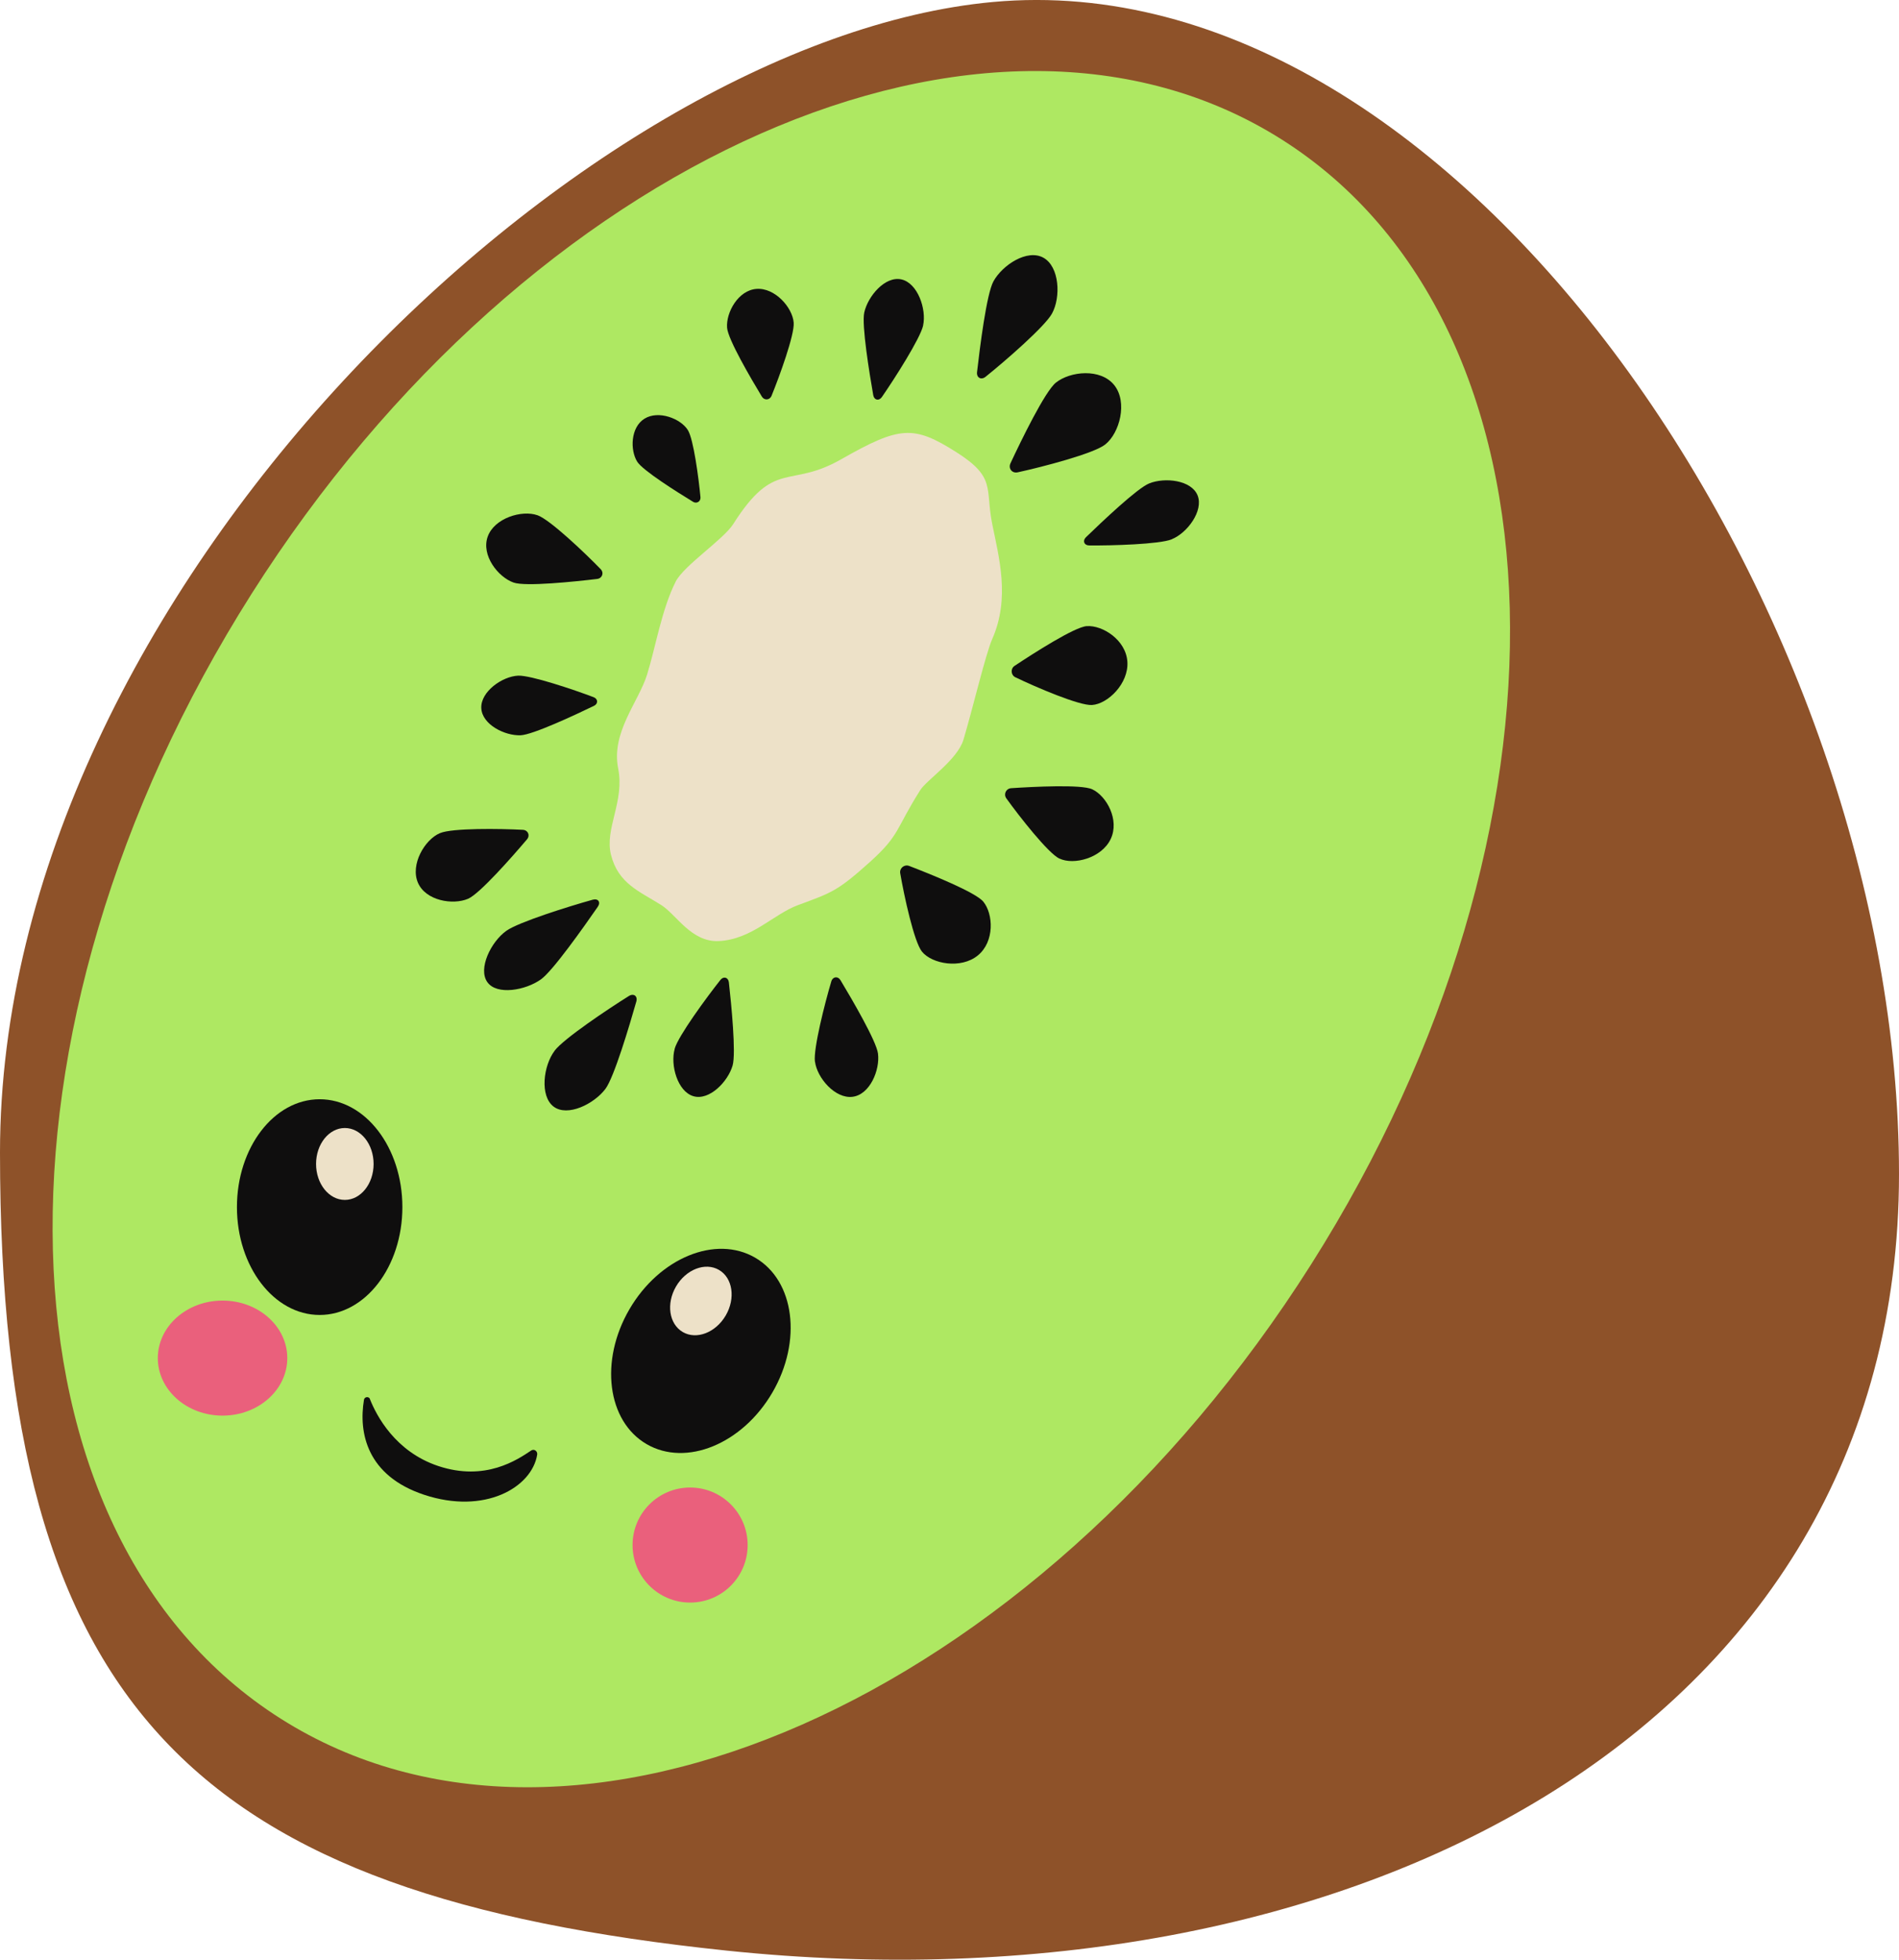 <svg width="722" height="745" viewBox="0 0 722 745" fill="none" xmlns="http://www.w3.org/2000/svg">
<g clip-path="url(#clip0_15_240)">
<path d="M722 446.317C722 659.17 511.417 766.13 276.22 741.529C74.99 720.481 0 650.97 0 438.116C0 225.263 221.577 15.143 377.409 0.765C555.174 -15.635 722 233.463 722 446.317Z" fill="#8E5229"/>
<path d="M498.433 480.754C603.529 314.979 598.568 123.493 487.352 53.058C376.136 -17.377 200.781 59.912 95.685 225.687C-9.411 391.463 -4.45 582.949 106.766 653.383C217.982 723.818 393.337 646.529 498.433 480.754Z" fill="#AEE862"/>
<path d="M349.894 300.346C340.431 315.271 342.263 317.321 330.75 327.681C318.224 338.943 316.145 339.353 303.401 344.082C294.075 347.526 285.871 357.12 273.318 357.749C262.871 358.268 257.182 347.717 251.439 344.082C243.125 338.833 235.057 335.936 232.295 324.947C229.806 314.998 237.546 304.72 235.03 292.146C232.295 278.479 242.742 266.862 245.969 256.611C249.196 246.361 251.548 231.655 256.909 221.077C259.999 214.981 275.095 205.059 278.787 199.209C294.595 174.28 299.955 185.925 319.81 174.608C342.127 161.898 347.323 161.597 363.568 171.875C378.828 181.551 374.507 185.542 377.242 199.209C379.758 211.728 384.134 227.364 377.242 242.944C374.753 248.548 369.831 269.431 366.303 281.212C364.005 288.839 352.355 296.465 349.894 300.346Z" fill="#EDE1C8"/>
<path d="M350.551 361.794C347.515 358.077 343.713 340.419 342.264 331.972C341.936 330.032 343.823 328.501 345.655 329.184C353.614 332.246 370.925 339.189 373.851 342.77C377.68 347.444 378.2 357.967 371.773 363.216C365.346 368.464 354.379 366.468 350.551 361.794Z" fill="#0F0E0E"/>
<path d="M415.202 268.01C410.416 268.338 393.788 261.203 386.076 257.486C384.298 256.639 384.134 254.178 385.775 253.112C392.858 248.411 408.556 238.325 413.178 238.024C419.195 237.614 428.083 243.272 428.63 251.554C429.177 259.837 421.191 267.627 415.175 268.01H415.202Z" fill="#0F0E0E"/>
<path d="M420.207 168.977C415.886 172.421 396.249 177.533 386.924 179.556C384.79 180.02 383.259 178.107 384.189 176.111C388.209 167.501 397.316 148.75 401.473 145.442C406.915 141.123 418.429 139.921 423.625 146.399C428.821 152.877 425.676 164.631 420.234 168.95L420.207 168.977Z" fill="#0F0E0E"/>
<path d="M204.373 195.874C209.077 197.542 222.341 210.143 228.357 216.348C229.725 217.769 228.986 219.847 227.017 220.093C218.512 221.104 199.778 223.072 195.238 221.459C189.331 219.355 182.904 211.1 185.42 204.02C187.936 196.94 198.438 193.769 204.345 195.874H204.373Z" fill="#0F0E0E"/>
<path d="M167.288 316.72C171.883 314.752 190.179 314.998 198.794 315.462C200.763 315.572 201.638 317.594 200.352 319.098C194.801 325.631 182.384 339.79 177.954 341.676C172.183 344.136 161.846 342.441 158.892 335.553C155.938 328.665 161.463 319.18 167.261 316.72H167.288Z" fill="#0F0E0E"/>
<path d="M309.829 403.561C309.2 398.614 313.657 381.174 316.064 373.083C316.611 371.225 318.58 370.979 319.565 372.646C323.886 379.835 333.212 395.771 333.813 400.527C334.606 406.759 330.75 416.135 324.132 416.955C317.514 417.775 310.649 409.766 309.856 403.561H309.829Z" fill="#0F0E0E"/>
<path d="M210.882 399.406C214.328 394.869 231.092 383.634 239.105 378.632C240.938 377.484 242.524 378.687 241.922 380.764C239.351 389.785 233.471 409.602 230.162 413.976C225.841 419.689 215.777 424.691 210.471 420.673C205.166 416.654 206.561 405.119 210.882 399.434V399.406Z" fill="#0F0E0E"/>
<path d="M192.531 353.84C197.18 350.532 216.324 344.546 225.349 342.031C227.428 341.457 228.494 342.961 227.264 344.738C221.958 352.391 210.143 369.147 205.658 372.318C199.833 376.473 188.894 378.468 185.284 373.357C181.646 368.245 186.678 357.995 192.531 353.84Z" fill="#0F0E0E"/>
<path d="M196.989 256.857C201.775 256.666 218.102 262.16 225.677 265.03C227.4 265.686 227.482 267.545 225.814 268.338C218.567 271.837 202.568 279.326 197.946 279.518C191.929 279.764 183.26 275.445 182.986 269.185C182.713 262.926 190.945 257.131 196.989 256.857Z" fill="#0F0E0E"/>
<path d="M261.531 163.51C263.692 166.982 265.661 181.934 266.317 189.013C266.454 190.626 264.895 191.61 263.5 190.763C257.456 187.073 244.329 178.845 242.25 175.483C239.543 171.109 239.707 162.472 245.04 159.164C250.373 155.857 258.824 159.137 261.531 163.51Z" fill="#0F0E0E"/>
<path d="M301.761 122.673C302.116 127.237 296.346 143.119 293.337 150.472C292.653 152.166 290.575 152.303 289.645 150.745C285.543 143.966 276.764 129.014 276.436 124.586C275.998 118.846 280.62 110.345 287.621 109.825C294.623 109.306 301.323 116.905 301.761 122.673Z" fill="#0F0E0E"/>
<path d="M399.969 119.201C397.261 124.149 382.083 137.324 374.726 143.228C373.031 144.595 371.226 143.583 371.472 141.451C372.538 132.158 375.082 111.711 377.707 106.955C381.126 100.75 390.534 94.573 396.687 97.962C402.841 101.352 403.388 112.996 399.969 119.201Z" fill="#0F0E0E"/>
<path d="M350.988 123.711C349.894 128.659 340.13 143.939 335.29 150.936C334.169 152.549 332.364 152.139 332.008 150.226C330.559 141.916 327.55 123.575 328.589 118.818C329.957 112.586 336.52 104.851 342.701 106.217C348.882 107.584 352.328 117.506 350.96 123.739L350.988 123.711Z" fill="#0F0E0E"/>
<path d="M445.477 205.031C440.773 206.917 422.641 207.437 414.135 207.355C412.194 207.355 411.483 205.605 412.877 204.239C418.949 198.362 432.404 185.569 436.944 183.765C442.879 181.387 452.97 182.48 455.322 188.33C457.674 194.179 451.384 202.653 445.477 205.004V205.031Z" fill="#0F0E0E"/>
<path d="M256.499 398.696C257.894 393.803 268.614 379.206 273.893 372.537C275.096 371.006 276.901 371.525 277.12 373.466C278.05 381.858 279.882 400.336 278.542 405.037C276.792 411.16 269.736 418.486 263.664 416.736C257.593 414.987 254.776 404.846 256.526 398.723L256.499 398.696Z" fill="#0F0E0E"/>
<path d="M402.813 326.424C398.519 324.373 387.525 310.351 382.603 303.49C381.481 301.905 382.493 299.772 384.435 299.636C392.803 299.089 411.182 298.105 415.311 300.073C420.726 302.643 425.731 311.69 422.285 318.961C418.839 326.232 408.228 328.966 402.84 326.396L402.813 326.424Z" fill="#0F0E0E"/>
<path d="M121.534 499.888C138.904 499.888 152.985 481.531 152.985 458.886C152.985 436.242 138.904 417.885 121.534 417.885C104.164 417.885 90.083 436.242 90.083 458.886C90.083 481.531 104.164 499.888 121.534 499.888Z" fill="#0F0E0E"/>
<path d="M131.106 456.153C137.148 456.153 142.045 450.034 142.045 442.486C142.045 434.937 137.148 428.818 131.106 428.818C125.064 428.818 120.167 434.937 120.167 442.486C120.167 450.034 125.064 456.153 131.106 456.153Z" fill="#EDE1C8"/>
<path d="M293.658 529.372C305.058 509.802 302.131 486.857 287.12 478.122C272.11 469.386 250.7 478.169 239.3 497.738C227.9 517.307 230.827 540.252 245.838 548.988C260.848 557.723 282.258 548.941 293.658 529.372Z" fill="#0F0E0E"/>
<path d="M275.926 500.077C279.726 493.554 278.574 485.803 273.353 482.764C268.132 479.726 260.819 482.551 257.019 489.074C253.219 495.597 254.371 503.348 259.592 506.386C264.813 509.425 272.126 506.6 275.926 500.077Z" fill="#EDE1C8"/>
<path d="M84.614 538.156C98.207 538.156 109.227 528.366 109.227 516.288C109.227 504.211 98.207 494.421 84.614 494.421C71.02 494.421 60 504.211 60 516.288C60 528.366 71.02 538.156 84.614 538.156Z" fill="#EA607C"/>
<path d="M262.378 609.226C274.462 609.226 284.257 599.435 284.257 587.358C284.257 575.281 274.462 565.49 262.378 565.49C250.295 565.49 240.5 575.281 240.5 587.358C240.5 599.435 250.295 609.226 262.378 609.226Z" fill="#EA607C"/>
<path d="M140.678 531.869C140.24 530.748 138.572 530.94 138.381 532.142C136.302 544.634 139.447 560.98 161.189 568.224C184.244 575.905 202.212 565.49 204.236 552.999C204.454 551.687 203.087 550.675 201.966 551.413C196.715 554.912 184.572 563.276 166.632 557.317C150.222 551.85 143.112 538.101 140.65 531.896L140.678 531.869Z" fill="#0F0E0E"/>
</g>
<defs>
<clipPath id="clip0_15_240">
<rect width="722" height="745" fill="white"/>
</clipPath>
</defs>
</svg>
